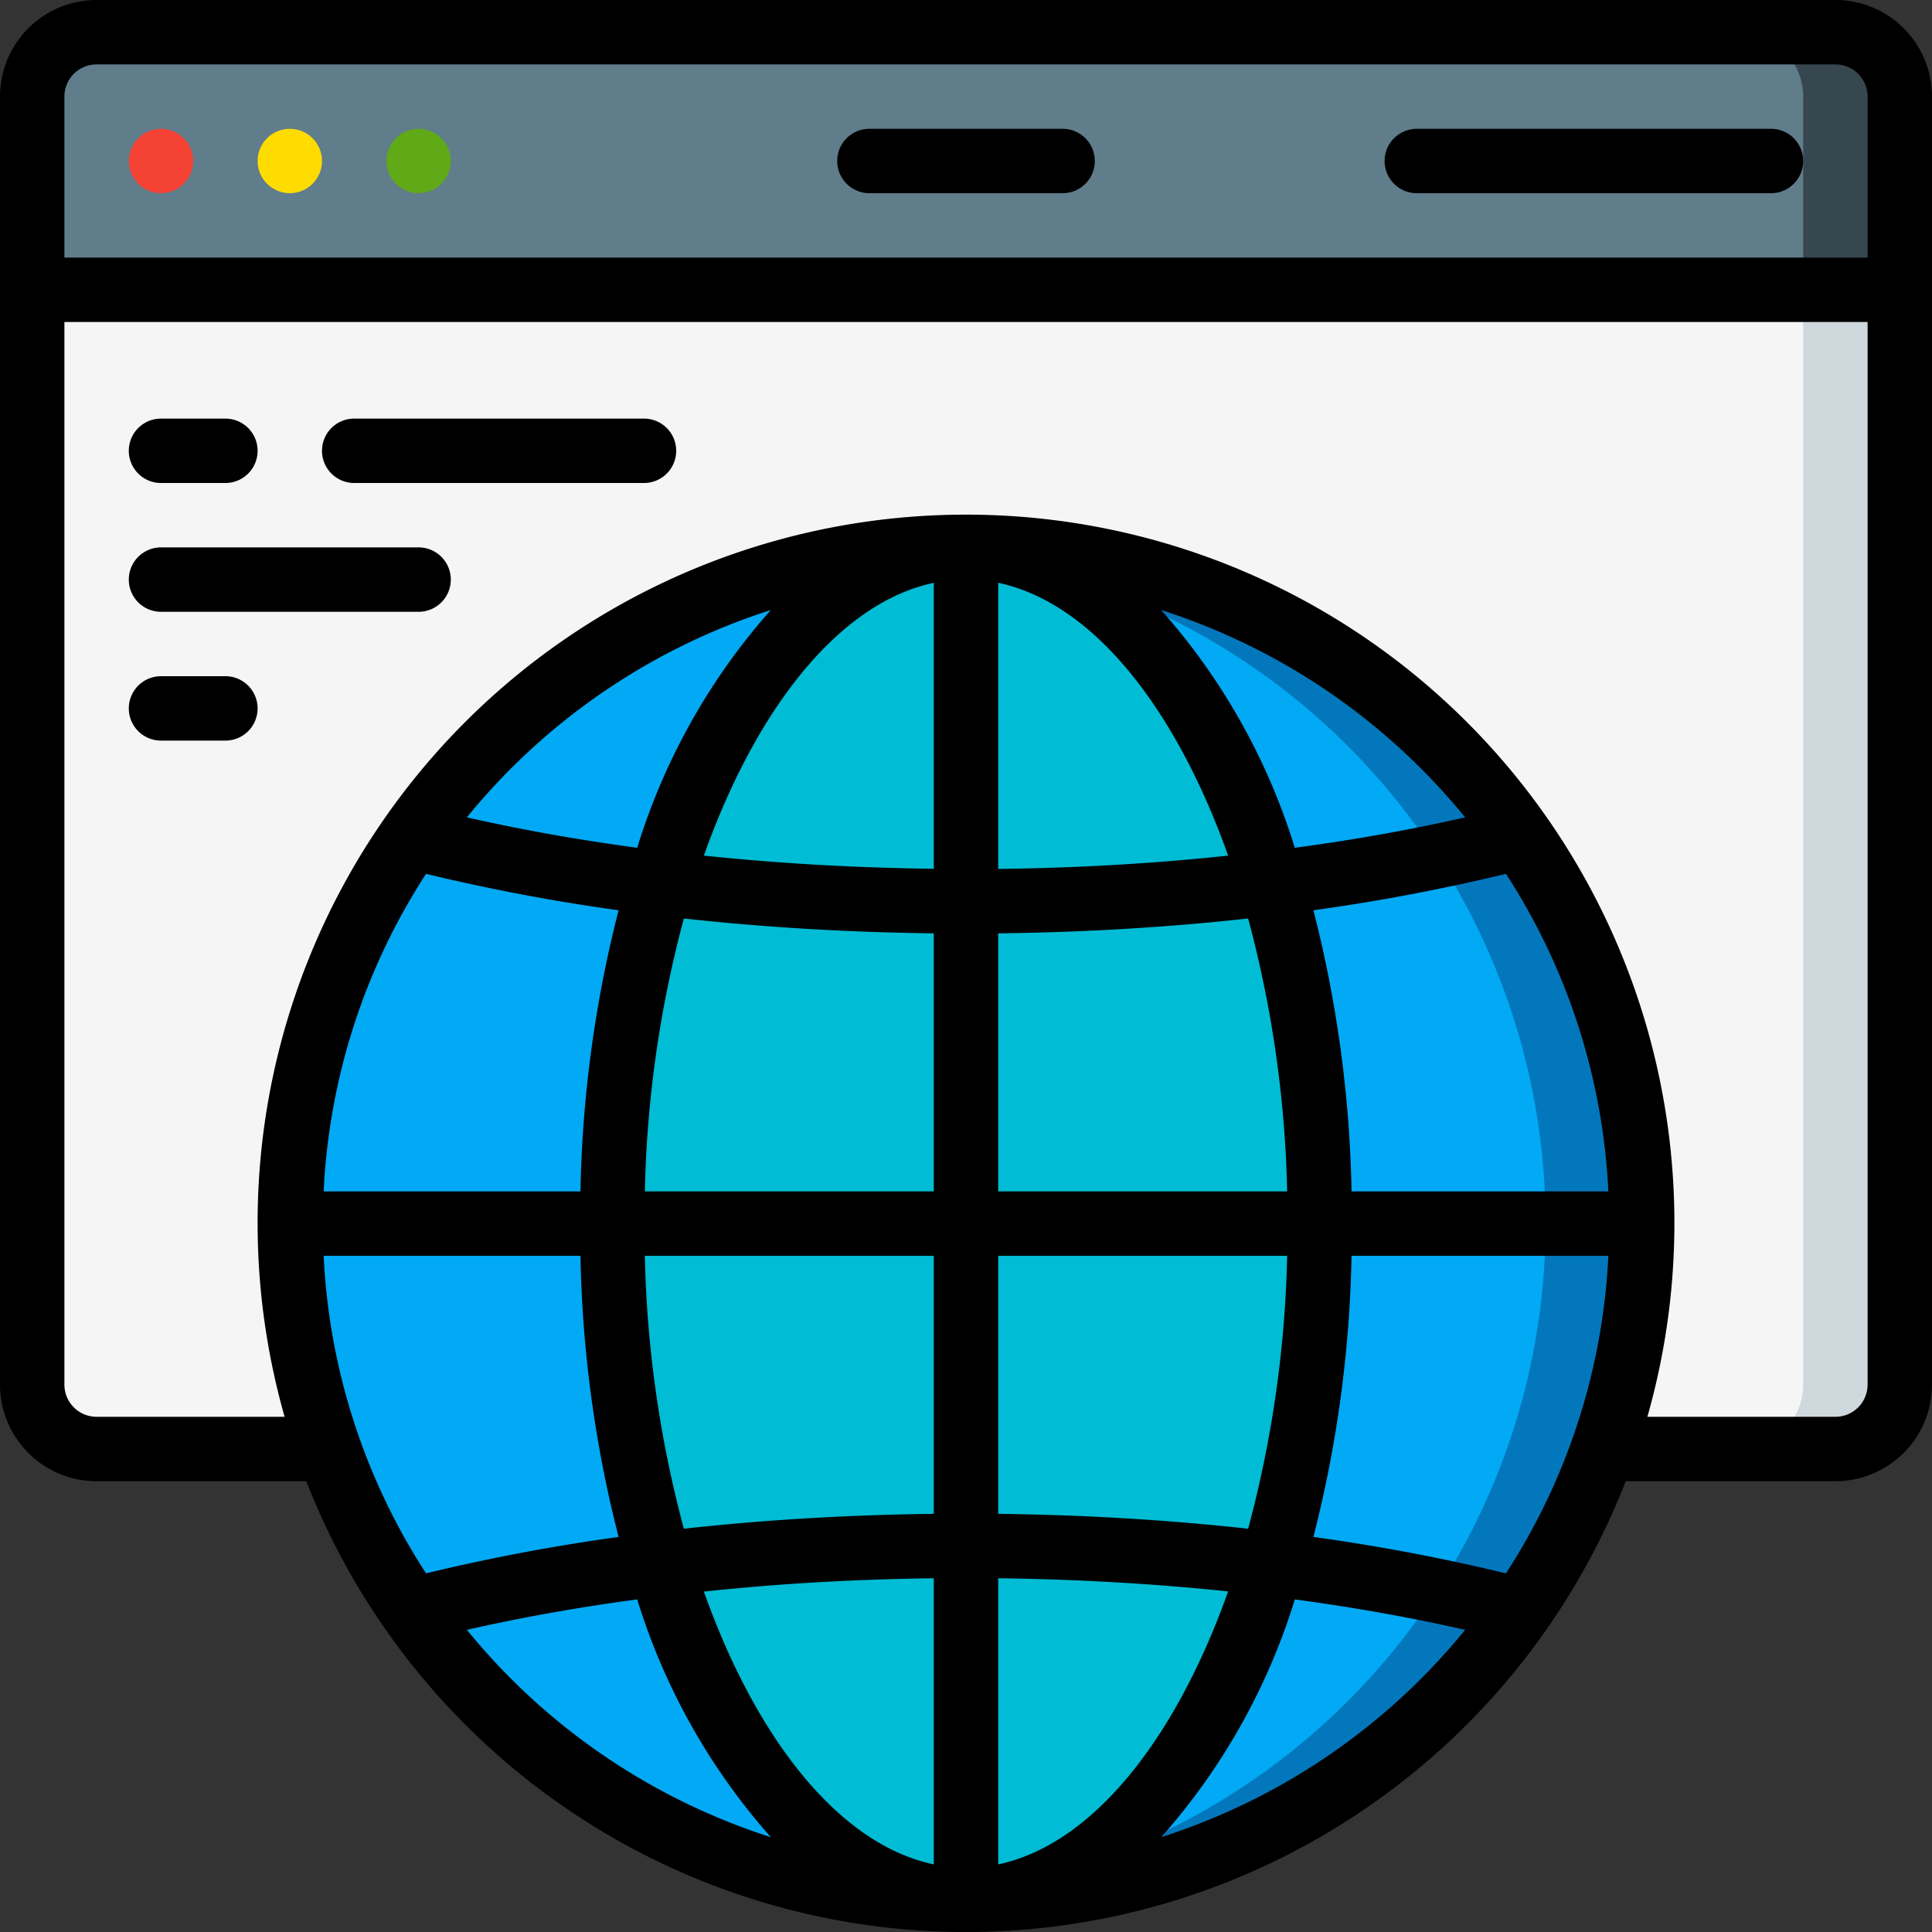 <svg id="Page-1" xmlns="http://www.w3.org/2000/svg" width="60" height="60.001" viewBox="0 0 60 60.001">
  <rect x="0" y="0" width="60" height="60.001" fill="#333333" stroke="none"/>
  <g id="_001---Browser" data-name="001---Browser">
    <path id="Shape" d="M59,3V9H1V3A2.006,2.006,0,0,1,3,1H57A2.006,2.006,0,0,1,59,3Z" fill="#607d8b"/>
    <path id="Shape-2" data-name="Shape" d="M57,1H54a2.006,2.006,0,0,1,2,2V9h3V3A2.006,2.006,0,0,0,57,1Z" fill="#37474f"/>
    <path id="Shape-3" data-name="Shape" d="M59,9V43a2.006,2.006,0,0,1-2,2H3a2.006,2.006,0,0,1-2-2V9Z" fill="#f5f5f5"/>
    <path id="Shape-4" data-name="Shape" d="M56,9V43a2.006,2.006,0,0,1-2,2h3a2.006,2.006,0,0,0,2-2V9Z" fill="#cfd8dc"/>
    <circle id="Oval" cx="21" cy="21" r="21" transform="translate(9 17)" fill="#02a9f4"/>
    <path id="Shape-5" data-name="Shape" d="M30,17c-.506,0-1,.04-1.5.076a20.976,20.976,0,0,1,0,41.848c.5.036.994.076,1.5.076a21,21,0,0,0,0-42Z" fill="#0377bc"/>
    <ellipse id="Oval-2" data-name="Oval" cx="11" cy="21" rx="11" ry="21" transform="translate(19 17)" fill="#00bcd4"/>
    <circle id="Oval-3" data-name="Oval" cx="1" cy="1" r="1" transform="translate(4 4)" fill="#f44335"/>
    <circle id="Oval-4" data-name="Oval" cx="1" cy="1" r="1" transform="translate(8 4)" fill="#ffdc00"/>
    <circle id="Oval-5" data-name="Oval" cx="1" cy="1" r="1" transform="translate(12 4)" fill="#60a917"/>
    <g id="Grupo_968821" data-name="Grupo 968821">
      <path id="Shape-6" data-name="Shape" d="M57,0H3A3,3,0,0,0,0,3V43a3,3,0,0,0,3,3H9.512a21.991,21.991,0,0,0,40.976,0H57a3,3,0,0,0,3-3V3A3,3,0,0,0,57,0ZM3,2H57a1,1,0,0,1,1,1V8H2V3A1,1,0,0,1,3,2ZM18.027,39a37.885,37.885,0,0,0,1.184,8.731,60.822,60.822,0,0,0-5.98,1.131A19.847,19.847,0,0,1,10.051,39ZM31,28.986c2.656-.032,5.259-.185,7.762-.462A35.511,35.511,0,0,1,39.974,37H31Zm0-2V18.1c2.913.61,5.5,3.853,7.141,8.472C35.834,26.819,33.442,26.956,31,26.986ZM29,18.1v8.881c-2.442-.03-4.834-.167-7.141-.409C23.5,21.958,26.087,18.715,29,18.1Zm0,10.881V37H20.026a35.511,35.511,0,0,1,1.212-8.476C23.741,28.8,26.344,28.954,29,28.986ZM20.026,39H29v8.014c-2.656.032-5.259.185-7.762.462A35.511,35.511,0,0,1,20.026,39ZM29,49.014V57.9c-2.913-.61-5.5-3.853-7.141-8.472C24.166,49.181,26.558,49.044,29,49.014ZM31,57.9V49.014c2.442.03,4.834.167,7.141.409C36.5,54.042,33.913,57.285,31,57.9Zm0-10.881V39h8.974a35.511,35.511,0,0,1-1.212,8.476c-2.5-.276-5.106-.43-7.762-.462ZM41.973,39h7.976a19.847,19.847,0,0,1-3.18,9.862,60.822,60.822,0,0,0-5.98-1.131A37.885,37.885,0,0,0,41.973,39Zm0-2a37.885,37.885,0,0,0-1.184-8.731,60.822,60.822,0,0,0,5.98-1.131A19.847,19.847,0,0,1,49.949,37ZM40.211,26.329a19.967,19.967,0,0,0-4.149-7.384A20.061,20.061,0,0,1,45.5,25.384c-1.681.382-3.452.7-5.289.945Zm-20.422,0c-1.837-.248-3.608-.563-5.29-.945a20.061,20.061,0,0,1,9.439-6.439,19.967,19.967,0,0,0-4.149,7.384Zm-6.558.809a60.822,60.822,0,0,0,5.98,1.131A37.885,37.885,0,0,0,18.027,37H10.051A19.847,19.847,0,0,1,13.231,27.138ZM14.5,50.616c1.682-.382,3.453-.7,5.29-.945a19.967,19.967,0,0,0,4.149,7.384A20.061,20.061,0,0,1,14.5,50.616Zm21.563,6.439a19.967,19.967,0,0,0,4.149-7.384c1.837.248,3.608.563,5.29.945a20.061,20.061,0,0,1-9.44,6.439ZM57,44H51.161A22,22,0,1,0,8.839,44H3a1,1,0,0,1-1-1V10H58V43a1,1,0,0,1-1,1Z"/>
      <path id="Shape-7" data-name="Shape" d="M27,6h6a1,1,0,0,0,0-2H27a1,1,0,0,0,0,2Z"/>
      <path id="Shape-8" data-name="Shape" d="M44,6H55a1,1,0,0,0,0-2H44a1,1,0,0,0,0,2Z"/>
      <path id="Shape-9" data-name="Shape" d="M5,15H7a1,1,0,0,0,0-2H5a1,1,0,0,0,0,2Z"/>
      <path id="Shape-10" data-name="Shape" d="M7,21H5a1,1,0,0,0,0,2H7a1,1,0,0,0,0-2Z"/>
      <path id="Shape-11" data-name="Shape" d="M20,13H11a1,1,0,0,0,0,2h9a1,1,0,0,0,0-2Z"/>
      <path id="Shape-12" data-name="Shape" d="M13,17H5a1,1,0,0,0,0,2h8a1,1,0,0,0,0-2Z"/>
    </g>
  </g>
</svg>

